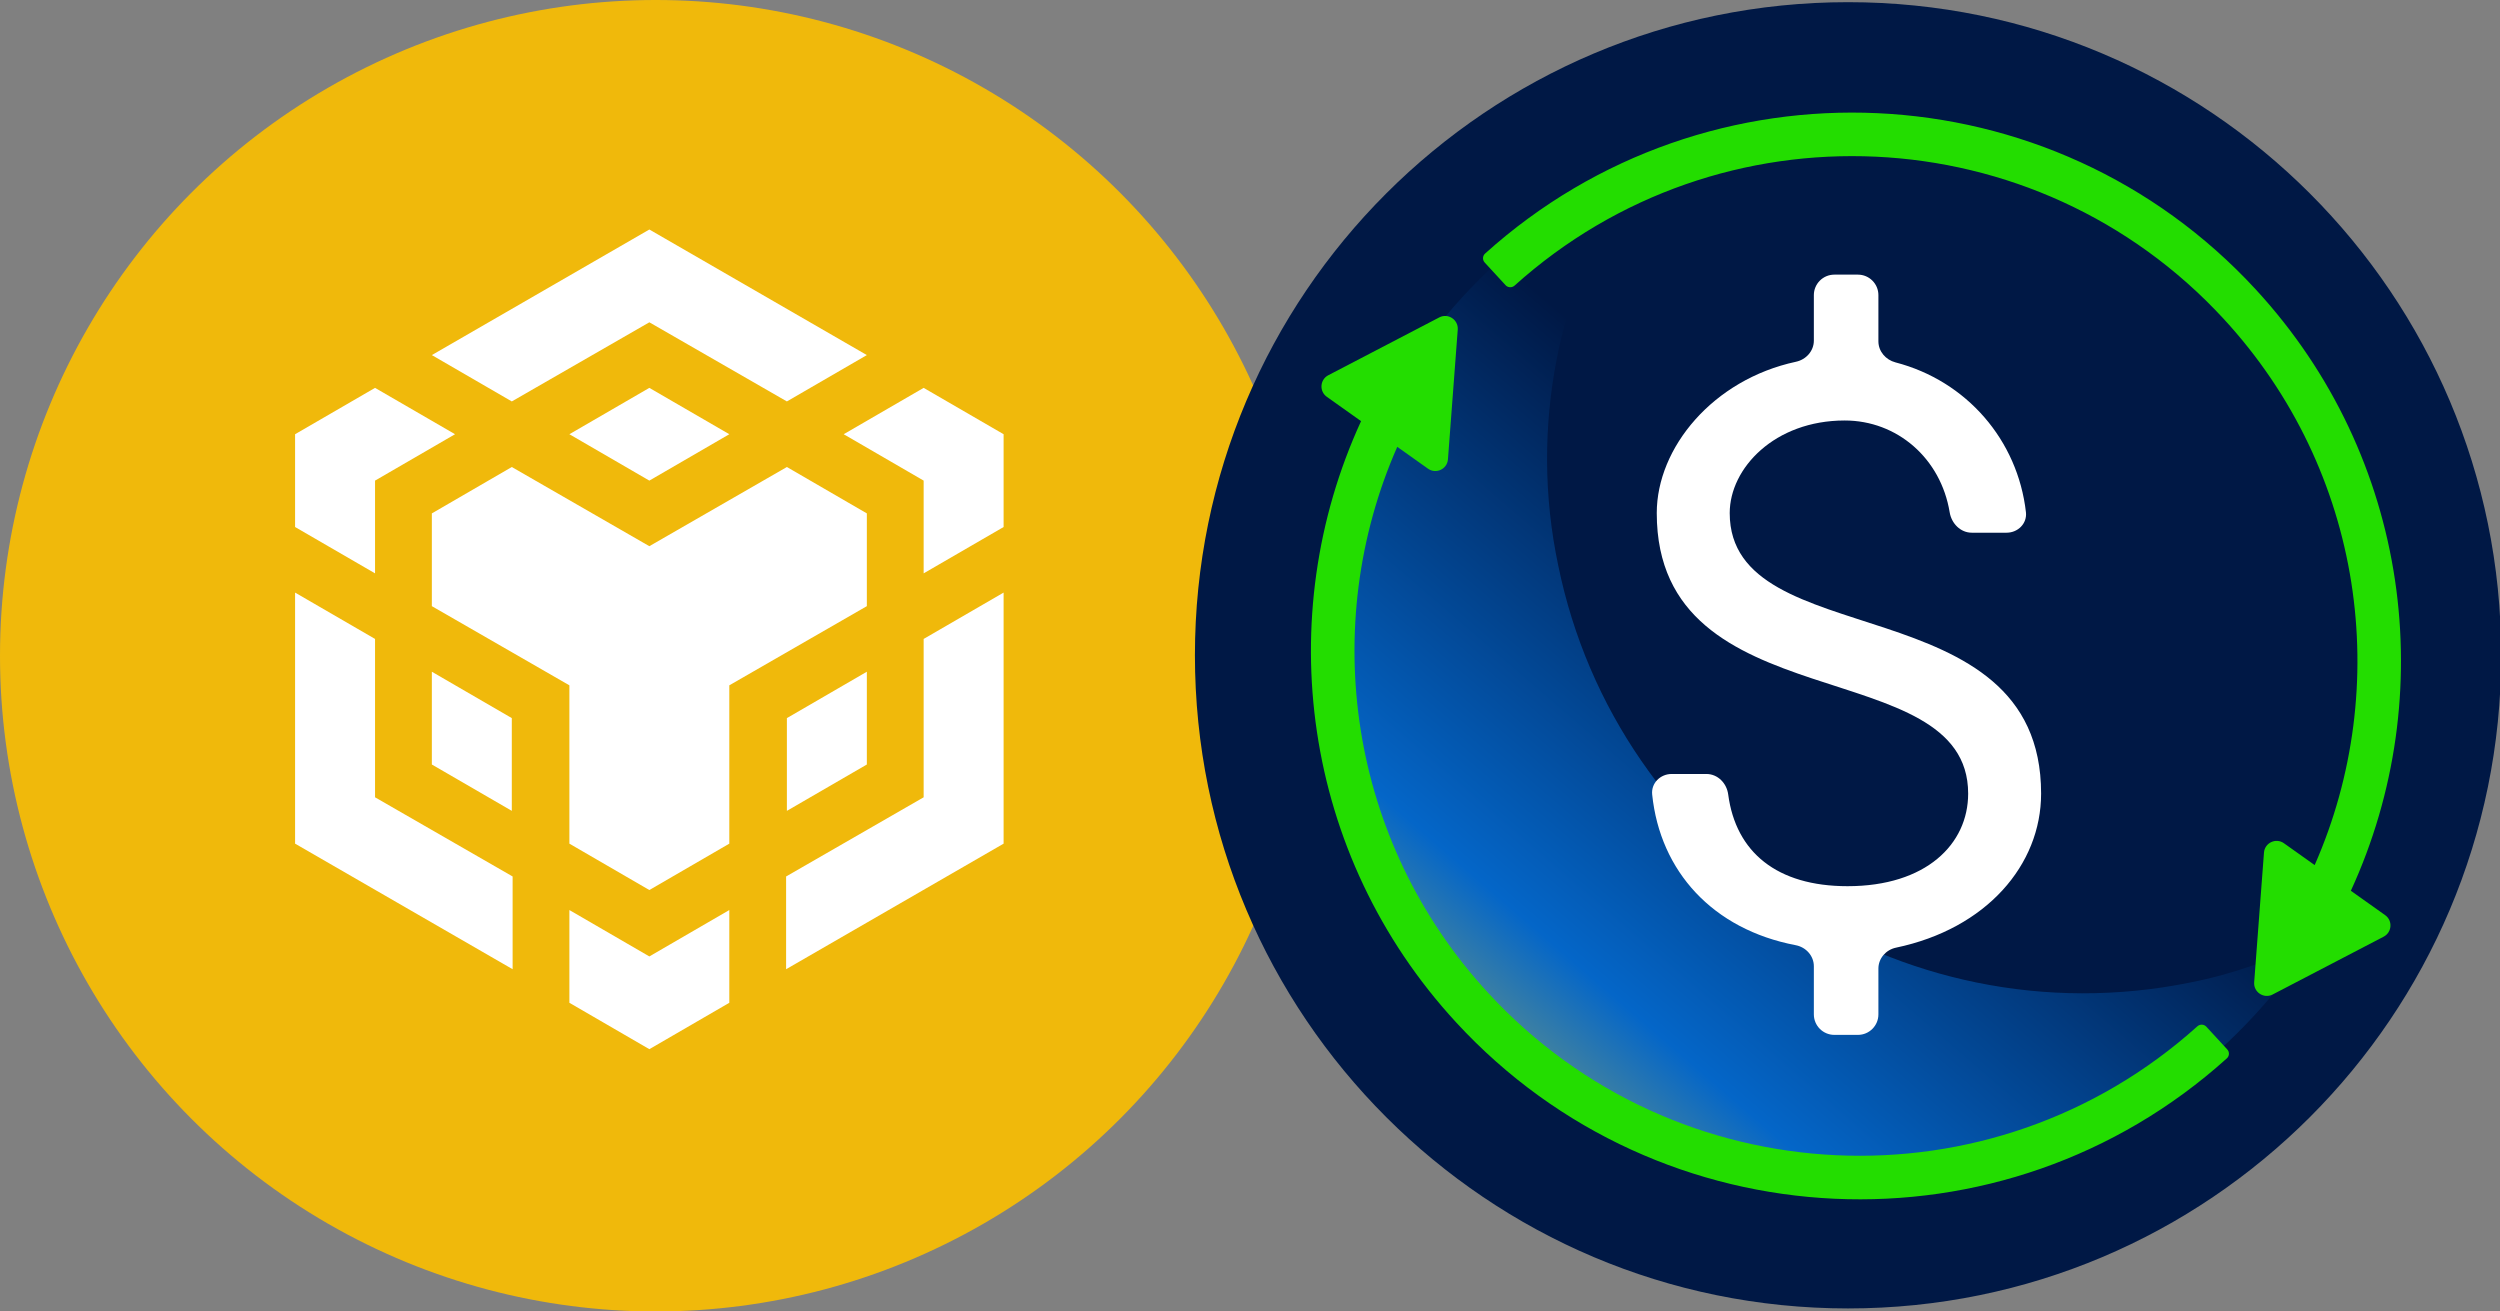 <svg width="61" height="32" viewBox="0 0 61 32" fill="none" xmlns="http://www.w3.org/2000/svg">
<rect x="0" y="0" width="61" height="32" fill="#808080" stroke="none"/>
<g clip-path="url(#clip0_5102_40358)">
<circle cx="16" cy="16" r="16" fill="#F0B90B"/>
<path d="M10.537 8.664L15.844 5.6L21.151 8.664L19.2 9.795L15.844 7.864L12.488 9.795L10.537 8.664ZM21.151 12.527L19.2 11.395L15.844 13.327L12.488 11.395L10.537 12.527V14.79L13.893 16.722V20.585L15.844 21.717L17.795 20.585V16.722L21.151 14.79V12.527ZM21.151 18.654V16.39L19.2 17.522V19.785L21.151 18.654ZM22.537 19.454L19.181 21.386V23.649L24.488 20.585V14.459L22.537 15.59V19.454ZM20.586 10.595L22.537 11.727V13.99L24.488 12.859V10.595L22.537 9.464L20.586 10.595ZM13.893 22.205V24.468L15.844 25.6L17.795 24.468V22.205L15.844 23.337L13.893 22.205ZM10.537 18.654L12.488 19.785V17.522L10.537 16.39V18.654ZM13.893 10.595L15.844 11.727L17.795 10.595L15.844 9.464L13.893 10.595ZM9.151 11.727L11.103 10.595L9.151 9.464L7.2 10.595V12.859L9.151 13.99V11.727ZM9.151 15.59L7.2 14.459V20.585L12.508 23.649V21.386L9.151 19.454V15.59Z" fill="white"/>
</g>
<g clip-path="url(#clip1_5102_40358)">
<path d="M45.093 31.926C53.894 31.926 61.029 24.791 61.029 15.989C61.029 7.188 53.894 0.053 45.093 0.053C36.291 0.053 29.156 7.188 29.156 15.989C29.156 24.791 36.291 31.926 45.093 31.926Z" fill="#001845"/>
<path d="M53.428 23.976C46.361 25.404 39.458 20.824 38.021 13.798C37.303 10.394 38.041 6.994 39.796 4.248C34.474 6.694 31.326 12.549 32.547 18.56C33.983 25.585 40.887 30.165 47.954 28.738C51.596 28.024 54.514 25.861 56.416 22.971C55.468 23.403 54.52 23.762 53.428 23.976Z" fill="url(#paint0_linear_5102_40358)"/>
<path d="M44.258 23.577C44.258 23.322 44.066 23.111 43.816 23.063C41.791 22.677 40.506 21.26 40.313 19.385C40.285 19.11 40.512 18.885 40.788 18.885H41.636C41.913 18.885 42.132 19.11 42.168 19.384C42.354 20.794 43.357 21.623 45.08 21.623C46.996 21.623 48.023 20.597 48.023 19.364C48.023 15.873 40.425 17.653 40.425 12.519C40.425 10.921 41.799 9.262 43.821 8.827C44.069 8.774 44.258 8.564 44.258 8.311V7.201C44.258 6.925 44.482 6.701 44.758 6.701H45.333C45.609 6.701 45.833 6.925 45.833 7.201V8.328C45.833 8.574 46.012 8.78 46.249 8.842C47.987 9.294 49.233 10.74 49.433 12.499C49.464 12.774 49.237 12.998 48.961 12.998H48.112C47.836 12.998 47.617 12.773 47.572 12.5C47.356 11.185 46.292 10.26 45.011 10.26C43.3 10.26 42.205 11.424 42.205 12.519C42.205 16.01 49.803 14.23 49.803 19.364C49.803 21.103 48.471 22.66 46.262 23.123C46.018 23.174 45.833 23.384 45.833 23.633V24.751C45.833 25.027 45.609 25.251 45.333 25.251H44.758C44.482 25.251 44.258 25.027 44.258 24.751V23.577Z" fill="white"/>
<path fill-rule="evenodd" clip-rule="evenodd" d="M57.361 21.735L58.197 22.329C58.386 22.462 58.366 22.748 58.161 22.855L55.454 24.265C55.239 24.377 54.984 24.21 55.002 23.968L55.241 20.804C55.259 20.564 55.532 20.436 55.728 20.575L56.478 21.108C58.392 16.757 57.685 11.499 54.259 7.782C49.68 2.814 41.965 2.464 36.956 6.968C36.893 7.025 36.794 7.022 36.736 6.959L36.226 6.405C36.168 6.342 36.173 6.244 36.236 6.187C41.677 1.285 50.063 1.663 55.04 7.062C58.815 11.157 59.55 16.973 57.361 21.735Z" fill="#23DD00"/>
<path fill-rule="evenodd" clip-rule="evenodd" d="M33.21 10.276L32.374 9.682C32.186 9.548 32.205 9.263 32.41 9.156L35.118 7.745C35.333 7.633 35.587 7.801 35.569 8.043L35.33 11.207C35.312 11.447 35.039 11.575 34.843 11.436L34.093 10.903C32.179 15.254 32.886 20.512 36.313 24.229C40.891 29.196 48.606 29.547 53.615 25.043C53.679 24.985 53.777 24.989 53.835 25.052L54.345 25.606C54.403 25.668 54.399 25.767 54.335 25.824C48.895 30.726 40.508 30.348 35.532 24.949C31.756 20.854 31.021 15.038 33.21 10.276Z" fill="#23DD00"/>
</g>
<defs>
<linearGradient id="paint0_linear_5102_40358" x1="31.591" y1="31.802" x2="46.324" y2="14.691" gradientUnits="userSpaceOnUse">
<stop offset="0.073" stop-color="#FFD923"/>
<stop offset="0.477" stop-color="#0466C8"/>
<stop offset="1" stop-color="#001845"/>
</linearGradient>
<clipPath id="clip0_5102_40358">
<rect width="32" height="32" fill="white"/>
</clipPath>
<clipPath id="clip1_5102_40358">
<rect width="32" height="32" fill="white" transform="translate(29)"/>
</clipPath>
</defs>
</svg>

